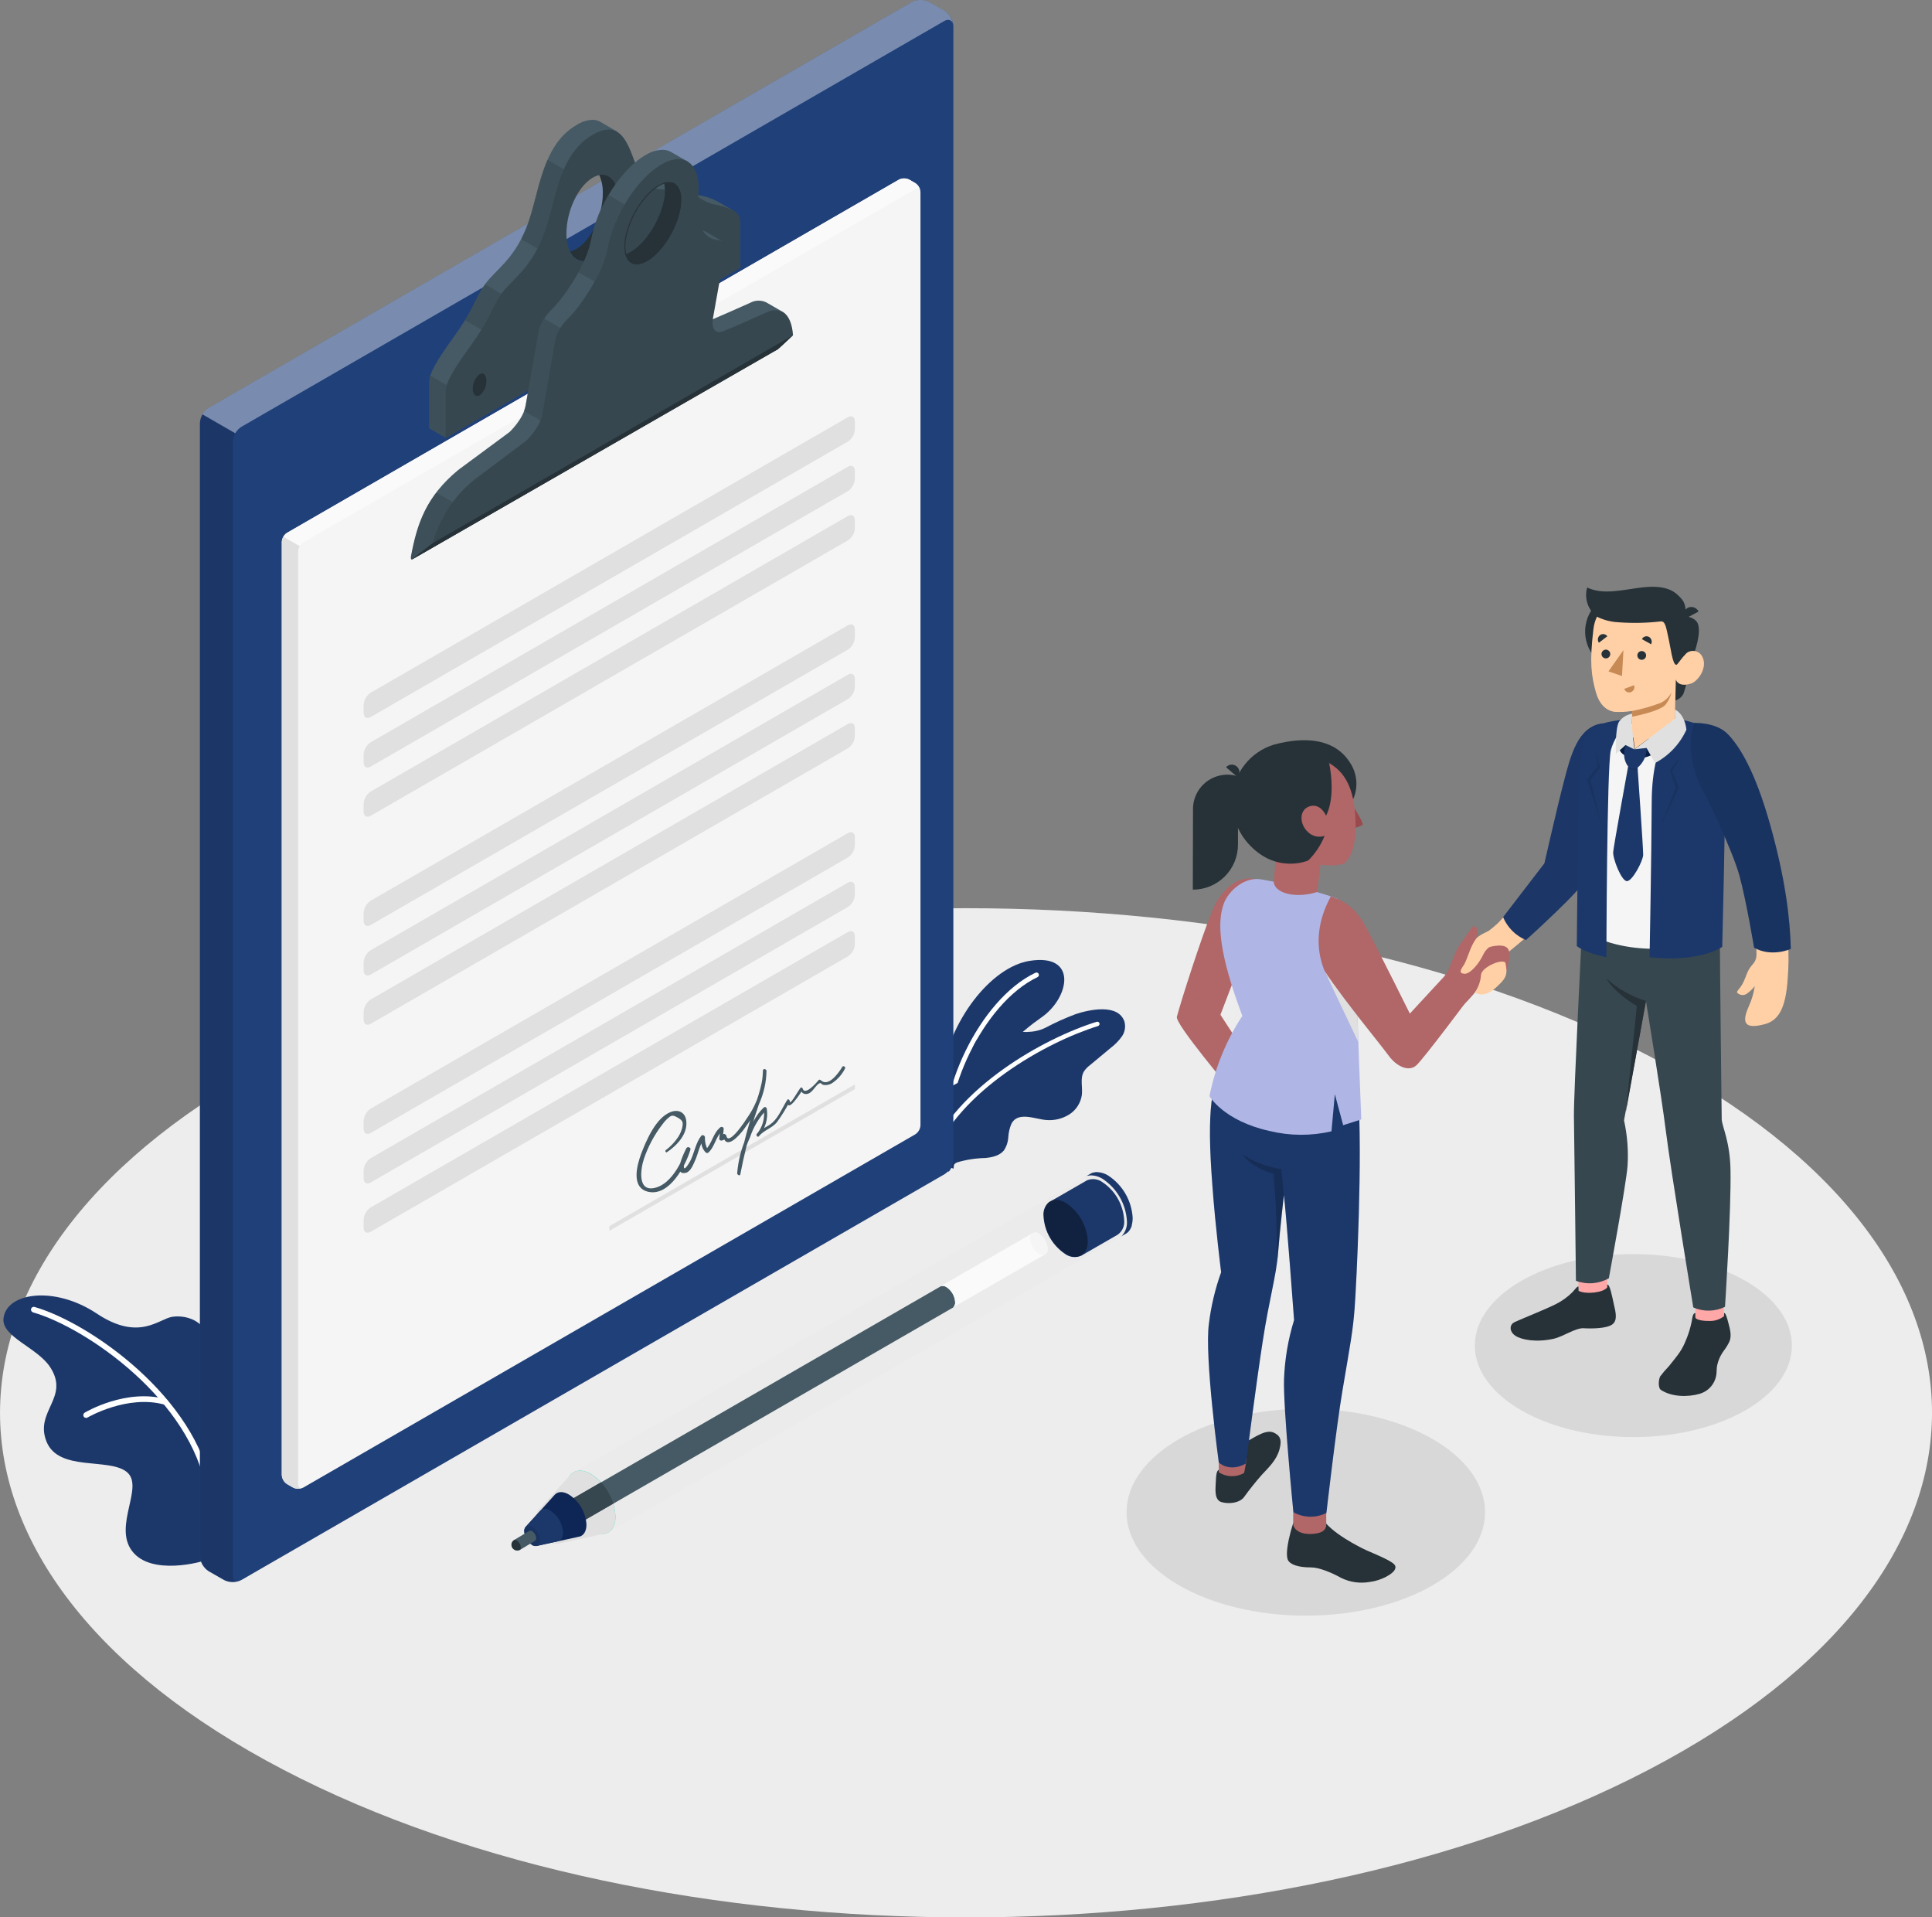 <svg width="254" height="252" viewBox="0 0 254 252" fill="none" xmlns="http://www.w3.org/2000/svg">
<rect x="0" y="0" width="254" height="252" fill="#808080" stroke="none"/>
<g clip-path="url(#clip0_2588_21308)">
<path d="M37.2 232.584C86.795 258.502 167.211 258.502 216.806 232.584C266.402 206.665 266.402 164.699 216.806 138.804C167.211 112.908 86.795 112.885 37.2 138.804C-12.396 164.722 -12.396 206.688 37.2 232.584Z" fill="#EDEDED"/>
<path opacity="0.5" d="M171.677 212.36C184.691 212.36 195.241 206.271 195.241 198.761C195.241 191.25 184.691 185.162 171.677 185.162C158.662 185.162 148.112 191.25 148.112 198.761C148.112 206.271 158.662 212.36 171.677 212.36Z" fill="#C7C4C4"/>
<path opacity="0.5" d="M214.737 188.889C226.249 188.889 235.582 183.504 235.582 176.862C235.582 170.22 226.249 164.836 214.737 164.836C203.225 164.836 193.893 170.22 193.893 176.862C193.893 183.504 203.225 188.889 214.737 188.889Z" fill="#C7C4C4"/>
<path d="M27.028 205.064C26.665 205.26 19.876 207.19 17.364 203.866C14.851 200.543 19.023 195.376 16.661 193.47C14.298 191.563 7.699 193.47 6.109 189.467C4.518 185.464 9.232 183.707 6.581 179.675C4.91 177.129 0.242 175.724 0.455 173.34C0.767 169.884 7.146 168.939 12.725 172.654C18.303 176.369 20.896 173.322 22.671 173.075C24.446 172.827 28.256 173.374 28.129 179.583C28.002 185.792 27.028 205.064 27.028 205.064Z" fill="#1C386A"/>
<path d="M27.478 196.236C27.39 196.235 27.305 196.204 27.239 196.147C27.172 196.09 27.128 196.011 27.115 195.925C25.173 184.14 11.468 174.55 4.34 172.494C4.246 172.465 4.168 172.4 4.12 172.314C4.073 172.229 4.061 172.128 4.086 172.033C4.1 171.987 4.123 171.943 4.154 171.905C4.184 171.868 4.222 171.836 4.265 171.813C4.308 171.79 4.355 171.776 4.403 171.771C4.452 171.767 4.501 171.771 4.547 171.786C11.832 173.888 25.87 183.714 27.847 195.804C27.862 195.9 27.838 195.999 27.781 196.079C27.724 196.159 27.638 196.213 27.541 196.23L27.478 196.236Z" fill="white"/>
<path d="M11.318 186.367C11.255 186.367 11.192 186.351 11.136 186.32C11.081 186.288 11.034 186.243 11.001 186.189C10.952 186.104 10.938 186.004 10.962 185.909C10.985 185.815 11.045 185.733 11.128 185.682C11.353 185.549 16.626 182.468 21.818 183.908C21.865 183.92 21.909 183.942 21.948 183.972C21.986 184.002 22.019 184.039 22.043 184.081C22.067 184.124 22.082 184.17 22.088 184.219C22.094 184.267 22.091 184.316 22.078 184.363C22.066 184.41 22.044 184.455 22.015 184.494C21.985 184.533 21.948 184.565 21.905 184.589C21.863 184.614 21.816 184.629 21.767 184.635C21.718 184.64 21.669 184.636 21.622 184.622C16.735 183.268 11.56 186.287 11.508 186.315C11.451 186.35 11.385 186.368 11.318 186.367Z" fill="white"/>
<path d="M125.355 153.618L123.568 152.777C123.568 152.777 122.992 146.332 123.597 142.03C124.75 134.018 130.346 127.112 135.33 126.3C141.75 125.257 140.609 131.161 136.938 133.713C131.06 137.802 126.507 143.982 125.355 153.618Z" fill="#1C386A"/>
<path d="M124.675 151.051H124.721C124.802 151.035 124.873 150.989 124.92 150.921C124.966 150.853 124.984 150.769 124.969 150.688C123.724 144.105 129.147 131.9 136.402 128.432C136.479 128.396 136.538 128.332 136.566 128.252C136.595 128.173 136.591 128.085 136.555 128.009C136.519 127.933 136.454 127.874 136.375 127.845C136.295 127.816 136.208 127.821 136.131 127.856C128.64 131.427 123.073 143.984 124.352 150.792C124.365 150.867 124.404 150.935 124.464 150.983C124.523 151.03 124.598 151.055 124.675 151.051Z" fill="white"/>
<path d="M121.568 152.779C121.436 151.823 121.378 150.429 121.361 150.083C121.286 148.869 121.465 147.653 121.885 146.512C122.437 145.004 123.489 143.73 124.865 142.901C125.614 142.469 126.49 142.158 126.974 141.443C127.325 140.785 127.513 140.052 127.521 139.307C127.671 138.103 128.046 136.83 129.014 136.093C129.982 135.355 131.319 135.338 132.472 135.465C134.201 135.649 135.82 135.88 137.433 135.091C138.723 134.406 140.055 133.806 141.421 133.293C143.15 132.717 147.017 131.854 147.83 134.278C147.922 134.613 147.938 134.964 147.877 135.306C147.817 135.648 147.68 135.972 147.478 136.254C147.07 136.816 146.58 137.315 146.026 137.734L143.323 139.981C143.001 140.217 142.722 140.507 142.499 140.839C141.975 141.737 142.349 142.872 142.234 143.903C142.161 144.427 141.974 144.93 141.688 145.375C141.401 145.821 141.021 146.199 140.574 146.483C139.673 147.047 138.614 147.304 137.555 147.215C136.143 147.117 133.837 146.034 132.973 147.699C132.734 148.266 132.593 148.87 132.558 149.484C132.524 150.101 132.325 150.698 131.982 151.212C131.405 151.915 130.443 152.116 129.544 152.208C128.285 152.231 127.034 152.425 125.827 152.784C125.343 152.975 125.037 153.591 124.755 154C123.873 153.706 122.905 153.355 121.568 152.779Z" fill="#1C386A"/>
<path d="M122.358 152.296C122.314 152.307 122.269 152.307 122.225 152.296C122.154 152.266 122.097 152.21 122.067 152.139C122.036 152.068 122.035 151.987 122.064 151.915C125.695 142.901 137.278 136.445 144.182 134.302C144.219 134.291 144.257 134.287 144.296 134.29C144.334 134.294 144.371 134.305 144.405 134.324C144.439 134.342 144.469 134.367 144.493 134.397C144.517 134.427 144.535 134.461 144.545 134.498C144.567 134.571 144.559 134.65 144.524 134.718C144.488 134.786 144.428 134.837 144.355 134.861C137.56 136.969 126.161 143.305 122.606 152.14C122.581 152.185 122.545 152.223 122.502 152.25C122.459 152.277 122.409 152.293 122.358 152.296Z" fill="white"/>
<path d="M142.493 156.349C142.554 157.47 142.878 158.56 143.44 159.532C144.002 160.504 144.785 161.33 145.726 161.942C146.273 162.301 146.936 162.441 147.582 162.333C147.478 162.441 147.36 162.534 147.23 162.61L148.008 162.166L148.049 162.138L148.164 162.063C148.216 162.025 148.264 161.983 148.308 161.936L148.395 161.85C148.395 161.821 148.446 161.792 148.469 161.757C148.577 161.607 148.666 161.445 148.735 161.274L148.792 161.118C148.795 161.091 148.795 161.064 148.792 161.038C148.806 160.992 148.818 160.946 148.827 160.899C148.887 160.635 148.916 160.364 148.913 160.093C148.853 158.974 148.529 157.885 147.968 156.914C147.407 155.943 146.625 155.118 145.686 154.506C145.252 154.232 144.753 154.079 144.239 154.062H144.038L143.853 154.097L143.744 154.126H143.675C143.629 154.138 143.584 154.155 143.542 154.178L143.421 154.241L142.747 154.627C142.856 154.571 142.973 154.531 143.093 154.506C142.66 155.019 142.445 155.68 142.493 156.349ZM147.813 162.259H147.87H147.813Z" fill="#1C386A"/>
<path d="M75.407 193.511L79.966 201.425L80.738 200.975L147.231 162.61C147.36 162.534 147.478 162.441 147.582 162.333C148 161.825 148.206 161.175 148.158 160.519C148.096 159.399 147.771 158.309 147.209 157.337C146.648 156.366 145.865 155.54 144.925 154.926C144.49 154.656 143.991 154.505 143.479 154.488C143.341 154.486 143.204 154.502 143.07 154.535C142.95 154.559 142.833 154.6 142.724 154.656L142.666 154.684L75.407 193.511Z" fill="#EBEBEB"/>
<path d="M77.695 193.735C75.909 192.704 74.462 193.539 74.462 195.595C74.523 196.716 74.847 197.807 75.409 198.778C75.971 199.75 76.754 200.576 77.695 201.188C79.476 202.219 80.923 201.384 80.923 199.322C80.862 198.203 80.538 197.113 79.977 196.143C79.417 195.172 78.635 194.347 77.695 193.735Z" fill="#27DEBF"/>
<path d="M70.751 198.534C70.773 198.5 70.8 198.469 70.832 198.442L74.952 193.909L74.987 193.874L75.062 193.794L75.102 193.748C75.678 193.172 76.623 193.137 77.684 193.748C78.623 194.36 79.405 195.185 79.966 196.156C80.526 197.126 80.85 198.215 80.911 199.335C80.911 200.533 80.421 201.31 79.666 201.558H79.62C79.543 201.581 79.464 201.598 79.384 201.61H79.332L73.362 202.912C72.998 202.972 72.625 202.892 72.319 202.687C71.781 202.338 71.333 201.867 71.011 201.313C70.69 200.758 70.504 200.136 70.469 199.496C70.449 199.152 70.549 198.813 70.751 198.534Z" fill="#E0E0E0"/>
<path d="M123.568 169.136L123.678 169.073C123.802 169.031 123.935 169.019 124.065 169.038C124.195 169.057 124.319 169.107 124.427 169.182C124.762 169.4 125.041 169.693 125.241 170.038C125.441 170.383 125.557 170.771 125.579 171.17C125.59 171.298 125.571 171.427 125.524 171.546C125.477 171.666 125.403 171.774 125.308 171.861L125.164 171.941L76.082 200.262L72.855 198.396L123.568 169.136Z" fill="#455A64"/>
<path d="M80.635 197.623L76.076 200.256L72.849 198.389L79.021 194.824C79.748 195.635 80.298 196.588 80.635 197.623Z" fill="#37474F"/>
<path d="M69.126 200.682L72.855 196.553L72.953 196.443C73.367 196.029 74.036 195.994 74.797 196.443C75.466 196.873 76.023 197.455 76.424 198.142C76.825 198.829 77.057 199.601 77.102 200.394C77.102 201.235 76.762 201.783 76.232 201.961H76.197L76.047 201.996L70.549 203.205C70.348 203.23 70.145 203.186 69.973 203.078C69.671 202.88 69.419 202.614 69.239 202.301C69.059 201.988 68.955 201.636 68.936 201.276C68.918 201.061 68.987 200.847 69.126 200.682Z" fill="#0D2655"/>
<path d="M68.918 201.276C68.938 201.637 69.042 201.988 69.222 202.301C69.402 202.614 69.654 202.881 69.956 203.079C70.127 203.188 70.332 203.231 70.532 203.2L73.298 202.595C73.736 202.503 74.025 202.094 74.025 201.443C73.994 200.866 73.828 200.305 73.54 199.805C73.251 199.304 72.849 198.879 72.365 198.563C72.176 198.412 71.941 198.33 71.699 198.33C71.457 198.33 71.222 198.412 71.034 198.563L70.959 198.644L69.103 200.683C69.034 200.764 68.982 200.859 68.95 200.961C68.919 201.063 68.908 201.17 68.918 201.276Z" fill="#1C386A"/>
<path opacity="0.1" d="M69.973 200.676C69.397 200.348 68.936 200.613 68.936 201.252C68.955 201.613 69.059 201.964 69.239 202.277C69.419 202.591 69.671 202.857 69.973 203.055C70.549 203.384 71.01 203.113 71.01 202.45C70.987 202.095 70.881 201.749 70.701 201.441C70.521 201.134 70.272 200.872 69.973 200.676Z" fill="black"/>
<path d="M135.768 162.079C135.898 162.018 136.042 161.994 136.185 162.008C136.328 162.022 136.465 162.074 136.581 162.159C136.915 162.375 137.193 162.666 137.393 163.01C137.593 163.353 137.71 163.738 137.733 164.135C137.749 164.277 137.727 164.42 137.668 164.55C137.609 164.679 137.516 164.791 137.399 164.872L125.297 171.841C125.392 171.754 125.465 171.647 125.512 171.527C125.559 171.407 125.578 171.279 125.568 171.15C125.546 170.752 125.43 170.364 125.23 170.019C125.029 169.673 124.75 169.38 124.415 169.163C124.308 169.087 124.184 169.038 124.054 169.019C123.924 169 123.791 169.012 123.666 169.054L135.768 162.079Z" fill="#FAFAFA"/>
<path d="M135.434 162.817C135.457 163.214 135.574 163.601 135.774 163.945C135.974 164.289 136.253 164.582 136.587 164.798C136.696 164.898 136.834 164.961 136.981 164.977C137.128 164.994 137.277 164.963 137.406 164.889C137.534 164.815 137.636 164.702 137.695 164.567C137.755 164.432 137.771 164.281 137.739 164.136C137.716 163.739 137.599 163.354 137.399 163.011C137.199 162.667 136.92 162.376 136.587 162.16C136.478 162.061 136.34 161.999 136.194 161.983C136.047 161.967 135.899 161.997 135.771 162.07C135.643 162.143 135.542 162.254 135.481 162.389C135.421 162.523 135.404 162.673 135.434 162.817Z" fill="#F5F5F5"/>
<path d="M137.975 157.962H138.016L138.062 157.933L142.828 155.186L142.943 155.122C143.266 154.997 143.616 154.954 143.96 154.997C144.304 155.04 144.632 155.168 144.914 155.37C145.756 155.923 146.456 156.666 146.956 157.54C147.457 158.414 147.744 159.393 147.795 160.398C147.834 160.761 147.775 161.128 147.624 161.46C147.473 161.792 147.236 162.078 146.937 162.288L142.113 165.069H142.084C141.757 165.207 141.4 165.258 141.047 165.219C140.694 165.18 140.357 165.051 140.067 164.845C139.226 164.29 138.527 163.546 138.026 162.671C137.526 161.797 137.238 160.817 137.186 159.811C137.15 159.461 137.204 159.108 137.342 158.785C137.48 158.461 137.698 158.178 137.975 157.962Z" fill="#1C386A"/>
<path opacity="0.4" d="M140.102 158.094C138.5 157.167 137.22 157.921 137.22 159.77C137.272 160.776 137.56 161.756 138.061 162.63C138.561 163.505 139.261 164.249 140.102 164.804C141.71 165.731 143.012 164.977 143.012 163.128C142.957 162.119 142.665 161.138 142.16 160.263C141.654 159.388 140.949 158.645 140.102 158.094Z" fill="black"/>
<path d="M67.599 202.415L69.57 201.229C69.63 201.196 69.699 201.181 69.767 201.187C69.835 201.192 69.901 201.216 69.956 201.258C70.113 201.357 70.244 201.492 70.337 201.653C70.43 201.813 70.483 201.994 70.492 202.179C70.497 202.245 70.486 202.312 70.459 202.372C70.431 202.433 70.389 202.485 70.336 202.525L68.371 203.711C68.257 203.771 68.131 203.803 68.002 203.804C67.802 203.804 67.61 203.724 67.468 203.583C67.327 203.441 67.247 203.249 67.247 203.049C67.248 202.922 67.28 202.798 67.341 202.687C67.403 202.576 67.491 202.483 67.599 202.415Z" fill="#455A64"/>
<path d="M67.484 202.502L67.587 202.415C67.646 202.398 67.707 202.394 67.767 202.404C67.827 202.414 67.884 202.437 67.933 202.473C68.089 202.573 68.219 202.709 68.311 202.869C68.403 203.03 68.456 203.21 68.463 203.395C68.47 203.46 68.46 203.525 68.433 203.585C68.407 203.644 68.366 203.696 68.314 203.735H68.273H68.233C68.156 203.766 68.073 203.779 67.991 203.775C67.791 203.775 67.599 203.696 67.457 203.554C67.315 203.413 67.236 203.221 67.236 203.02C67.248 202.822 67.337 202.636 67.484 202.502Z" fill="#263238"/>
<path d="M29.443 207.674L27.431 206.522C27.097 206.305 26.818 206.012 26.617 205.666C26.417 205.321 26.301 204.934 26.279 204.535V55.606C26.301 55.207 26.417 54.819 26.617 54.474C26.817 54.129 27.096 53.836 27.431 53.619L119.868 0.278C120.225 0.095 120.62 0 121.021 0C121.422 0 121.817 0.095 122.174 0.278L124.185 1.43C124.52 1.647 124.798 1.94 124.999 2.285C125.199 2.631 125.315 3.018 125.337 3.417V152.346C125.316 152.745 125.2 153.133 125 153.478C124.8 153.824 124.52 154.117 124.185 154.333L31.736 207.674C31.381 207.856 30.988 207.95 30.59 207.95C30.191 207.95 29.798 207.856 29.443 207.674Z" fill="#204079"/>
<path opacity="0.4" d="M125.297 3.238C125.222 2.662 124.721 2.425 124.145 2.76L31.736 56.1C31.399 56.313 31.12 56.606 30.924 56.953L26.613 54.471C26.81 54.124 27.089 53.831 27.426 53.618L119.869 0.277C120.225 0.094 120.62 -0.002 121.021 -0.002C121.422 -0.002 121.817 0.094 122.174 0.277L124.191 1.429C124.494 1.634 124.75 1.901 124.941 2.213C125.132 2.525 125.253 2.875 125.297 3.238Z" fill="white"/>
<path opacity="0.15" d="M31.535 207.766C31.512 207.77 31.488 207.77 31.466 207.766L31.35 207.806H31.304C31.235 207.806 31.166 207.841 31.091 207.858C30.634 207.944 30.162 207.906 29.725 207.749C29.638 207.716 29.553 207.677 29.472 207.633L27.455 206.481C27.121 206.263 26.843 205.969 26.642 205.624C26.442 205.279 26.326 204.892 26.302 204.494V55.605C26.315 55.199 26.43 54.803 26.636 54.453L30.947 56.936C30.734 57.283 30.616 57.68 30.607 58.087V207.017C30.594 207.233 30.658 207.447 30.785 207.622C30.857 207.711 30.952 207.778 31.061 207.813C31.17 207.847 31.287 207.849 31.396 207.818C31.444 207.805 31.49 207.788 31.535 207.766Z" fill="black"/>
<path d="M96.448 27.7L96.281 27.596L94.374 26.502C93.68 26.115 92.926 25.848 92.143 25.712C91.815 25.637 91.521 25.551 91.261 25.465C90.974 25.371 90.693 25.257 90.42 25.125L90.558 24.946L88.415 23.697C88.234 23.596 88.04 23.52 87.838 23.472C87.026 23.27 85.81 23.743 84.6 23.604C84.159 23.561 83.734 23.422 83.353 23.196C82.973 22.97 82.647 22.663 82.398 22.297C81.66 21.306 81.217 19.573 80.566 18.133L81.142 17.297C81.084 17.261 81.025 17.229 80.963 17.2L78.987 16.048C78.653 15.851 78.273 15.748 77.886 15.748C77.147 15.787 76.432 16.019 75.811 16.422C71.08 19.158 70.918 25.637 69.213 29.911C67.507 34.185 65.092 35.516 63.778 37.353C62.464 39.19 62.372 40.55 59.462 44.558C56.551 48.567 56.436 49.546 56.436 50.318V56.291L58.592 57.535L97.33 35.17L96.448 27.7ZM60.926 50.738C60.424 51.021 60.009 50.635 60.009 49.857C60.005 49.485 60.084 49.117 60.243 48.781C60.402 48.445 60.635 48.149 60.926 47.916C61.427 47.628 61.836 48.026 61.836 48.803C61.84 49.172 61.761 49.537 61.603 49.87C61.445 50.203 61.213 50.496 60.926 50.727V50.738ZM77.943 33.972C77.699 34.15 77.417 34.269 77.119 34.319C76.821 34.369 76.515 34.349 76.226 34.261C75.937 34.172 75.673 34.018 75.454 33.81C75.234 33.602 75.067 33.346 74.964 33.062C73.46 33.35 72.342 31.91 72.342 29.41C72.342 26.473 73.892 23.207 75.8 22.101C76.044 21.923 76.327 21.805 76.625 21.755C76.924 21.705 77.229 21.725 77.519 21.814C77.808 21.903 78.072 22.058 78.291 22.267C78.51 22.476 78.677 22.732 78.779 23.017C80.283 22.717 81.395 24.169 81.395 26.663C81.395 29.589 79.857 32.855 77.943 33.96V33.972ZM90.812 33.488C90.305 33.782 89.896 33.39 89.896 32.613C89.886 32.24 89.965 31.87 90.124 31.534C90.283 31.197 90.519 30.901 90.812 30.672C91.319 30.378 91.728 30.769 91.728 31.547C91.735 31.918 91.656 32.285 91.497 32.619C91.338 32.954 91.104 33.248 90.812 33.477V33.488Z" fill="#455A64"/>
<path opacity="0.5" d="M60.753 51.792L56.586 49.391C56.491 49.691 56.444 50.004 56.448 50.318V56.291L58.603 57.535L60.753 56.291V51.792Z" fill="#37474F"/>
<path opacity="0.5" d="M65.034 44.34L67.19 39.37L63.767 37.365C62.764 38.753 62.47 39.877 61.121 42.083L65.034 44.34Z" fill="#37474F"/>
<path opacity="0.5" d="M73.65 34.403L73.927 32.952C72.976 32.554 72.342 31.27 72.342 29.398C72.342 26.904 73.46 24.18 74.964 22.734L71.979 21.006C70.711 23.886 70.25 27.342 69.201 29.916C68.982 30.492 68.746 30.97 68.51 31.431L73.65 34.403Z" fill="#37474F"/>
<path d="M96.448 27.7L96.281 27.596C95.647 27.302 94.979 27.086 94.293 26.951C93.166 26.754 92.117 26.247 91.261 25.488C91.045 25.293 90.809 25.119 90.558 24.97C90.379 24.864 90.185 24.786 89.982 24.74C88.68 24.423 86.305 25.846 84.6 23.634C84.579 23.613 84.562 23.59 84.548 23.565C83.355 21.963 82.917 18.381 81.13 17.327C81.073 17.291 81.013 17.258 80.952 17.229C80.214 16.883 79.257 16.947 77.943 17.696C73.212 20.431 73.051 26.911 71.345 31.185C69.639 35.459 67.23 36.789 65.916 38.626C64.602 40.464 64.516 41.823 61.6 45.832C58.684 49.841 58.58 50.826 58.58 51.592V57.57L97.318 35.205V29.203C97.348 28.894 97.279 28.582 97.124 28.313C96.968 28.044 96.731 27.829 96.448 27.7ZM63.058 51.983C62.551 52.277 62.142 51.885 62.142 51.102C62.135 50.731 62.214 50.363 62.373 50.027C62.532 49.691 62.766 49.397 63.058 49.167C63.565 48.873 63.968 49.27 63.968 50.048C63.976 50.419 63.898 50.786 63.74 51.122C63.582 51.458 63.349 51.753 63.058 51.983ZM77.926 33.978C77.682 34.156 77.4 34.275 77.102 34.325C76.804 34.375 76.498 34.356 76.209 34.267C75.92 34.179 75.655 34.025 75.436 33.817C75.217 33.608 75.05 33.352 74.947 33.068C74.608 32.31 74.447 31.485 74.474 30.655C74.474 27.723 76.019 24.452 77.932 23.352C78.19 23.197 78.473 23.086 78.767 23.023C80.272 22.724 81.384 24.175 81.384 26.669C81.395 29.589 79.857 32.855 77.943 33.961L77.926 33.978ZM92.962 34.704C92.454 34.998 92.045 34.606 92.045 33.834C92.037 33.463 92.115 33.094 92.275 32.758C92.434 32.422 92.669 32.128 92.962 31.899C93.463 31.605 93.872 31.997 93.872 32.775C93.879 33.145 93.801 33.511 93.643 33.846C93.485 34.181 93.252 34.474 92.962 34.704Z" fill="#37474F"/>
<path d="M81.395 26.639C81.395 29.577 79.856 32.843 77.937 33.948C77.693 34.126 77.411 34.245 77.113 34.295C76.815 34.345 76.509 34.326 76.22 34.237C75.931 34.149 75.667 33.995 75.448 33.787C75.228 33.578 75.061 33.322 74.958 33.038C75.252 32.973 75.534 32.862 75.794 32.71C77.701 31.604 79.251 28.338 79.251 25.401C79.276 24.573 79.115 23.75 78.779 22.993C80.283 22.705 81.395 24.151 81.395 26.639Z" fill="#263238"/>
<path d="M63.058 51.983C62.551 52.271 62.142 51.879 62.142 51.108C62.135 50.735 62.214 50.367 62.373 50.03C62.531 49.693 62.766 49.398 63.058 49.166C63.559 48.873 63.968 49.276 63.968 50.048C63.975 50.418 63.896 50.786 63.738 51.121C63.58 51.457 63.347 51.752 63.058 51.983Z" fill="#263238"/>
<path d="M92.961 34.703C92.454 34.991 92.045 34.605 92.045 33.828C92.038 33.456 92.117 33.087 92.276 32.75C92.435 32.413 92.669 32.118 92.961 31.887C93.463 31.599 93.872 31.996 93.872 32.774C93.878 33.144 93.799 33.51 93.641 33.844C93.483 34.179 93.251 34.473 92.961 34.703Z" fill="#263238"/>
<path d="M37.736 70.033L118.174 23.615C118.388 23.507 118.624 23.451 118.863 23.451C119.102 23.451 119.338 23.507 119.551 23.615L120.329 24.064C120.529 24.195 120.696 24.372 120.815 24.579C120.934 24.786 121.003 25.018 121.015 25.257V147.905C121.004 148.143 120.935 148.376 120.816 148.583C120.697 148.791 120.53 148.967 120.329 149.097L39.891 195.515C39.677 195.622 39.441 195.679 39.202 195.679C38.963 195.679 38.727 195.622 38.514 195.515L37.736 195.065C37.534 194.935 37.366 194.76 37.246 194.552C37.126 194.345 37.057 194.112 37.044 193.873V71.225C37.058 70.986 37.127 70.754 37.247 70.547C37.368 70.34 37.535 70.163 37.736 70.033Z" fill="#F5F5F5"/>
<path d="M120.992 25.049C120.906 24.767 120.641 24.675 120.329 24.859L39.891 71.277C39.684 71.4 39.514 71.577 39.401 71.79L37.246 70.551C37.362 70.34 37.531 70.161 37.736 70.033L118.174 23.615C118.388 23.507 118.623 23.451 118.863 23.451C119.102 23.451 119.338 23.507 119.551 23.615L120.329 24.064C120.5 24.176 120.647 24.321 120.76 24.49C120.874 24.659 120.953 24.849 120.992 25.049Z" fill="#FAFAFA"/>
<path d="M39.724 195.589C39.641 195.619 39.556 195.642 39.47 195.658H39.338C39.198 195.672 39.057 195.672 38.917 195.658C38.831 195.641 38.746 195.618 38.663 195.589L38.508 195.514L37.736 195.071C37.536 194.939 37.37 194.763 37.251 194.556C37.132 194.349 37.063 194.117 37.05 193.878V71.225C37.054 70.987 37.121 70.754 37.246 70.551L39.401 71.789C39.278 71.995 39.209 72.229 39.199 72.469V195.117C39.199 195.491 39.43 195.675 39.724 195.589Z" fill="#E0E0E0"/>
<path d="M102.897 40.987L100.753 39.749C100.416 39.584 100.045 39.504 99.67 39.515C99.296 39.526 98.929 39.628 98.603 39.813C96.102 40.913 95.019 41.414 93.728 41.955L92.794 42.33C92.287 42.531 91.279 42.358 91.59 40.602L94.915 31.657H94.863L92.76 30.442C92.653 30.374 92.533 30.331 92.408 30.315C92.345 30.315 92.264 30.315 92.178 30.315C90.817 30.28 90.449 21.508 90.42 21.237L90.322 21.186L88.242 19.988C87.88 19.783 87.47 19.679 87.054 19.688C86.359 19.72 85.681 19.918 85.078 20.264C81.81 21.992 78.508 27.066 77.701 31.634C77.194 34.514 74.295 38.949 72.618 40.584C70.941 42.22 70.826 43.579 70.826 43.579L69.524 50.963L69.103 53.331C68.797 55.093 66.988 56.786 66.988 56.786L60.24 61.774C56.015 65.276 54.822 68.819 54.016 73.196V73.231C54.016 73.386 54.016 73.49 54.09 73.53C54.102 73.537 54.115 73.541 54.128 73.541C54.141 73.541 54.154 73.537 54.166 73.53L55.03 73.04L101.456 46.281C101.565 46.206 101.658 46.111 101.731 46C101.803 45.889 101.852 45.766 101.877 45.636C102.142 44.04 102.914 41.028 102.914 41.028L102.897 40.987ZM89.475 27.435C88.973 30.24 86.951 33.373 84.939 34.427C83.55 35.153 82.536 34.704 82.196 33.425C81.947 33.523 81.676 33.556 81.41 33.522C81.145 33.487 80.892 33.387 80.675 33.229C80.029 32.722 85.942 22.574 86.438 22.798C86.668 22.92 86.868 23.091 87.023 23.301C87.177 23.51 87.283 23.752 87.331 24.008C88.991 23.507 89.918 24.912 89.475 27.435Z" fill="#455A64"/>
<path opacity="0.5" d="M60.753 66.704L57.37 64.752C55.41 67.332 54.621 70.045 54.039 73.196V73.23C54.039 73.386 54.039 73.49 54.114 73.53C54.125 73.537 54.138 73.541 54.151 73.541C54.164 73.541 54.178 73.537 54.189 73.53L56.857 71.422L60.753 66.704Z" fill="#37474F"/>
<path opacity="0.5" d="M68.878 54.014L73.65 56.762L75.799 44.338L71.5 41.855C71.158 42.347 70.928 42.907 70.826 43.497L69.524 50.881L69.103 53.248C69.055 53.511 68.98 53.768 68.878 54.014Z" fill="#37474F"/>
<path opacity="0.5" d="M79.96 25.619C78.873 27.453 78.109 29.459 77.701 31.552C77.359 33.035 76.791 34.456 76.019 35.768L80.105 38.129L82.139 33.435C81.896 33.523 81.636 33.549 81.381 33.513C81.126 33.477 80.883 33.379 80.675 33.228C80.341 32.963 81.747 30.158 83.251 27.52L79.96 25.619Z" fill="#37474F"/>
<path d="M102.926 41.005H102.897C102.56 40.846 102.189 40.769 101.817 40.781C101.444 40.793 101.079 40.893 100.753 41.074C97.687 42.428 96.759 42.871 94.938 43.591C94.454 43.787 93.469 43.631 93.728 41.972C93.725 41.934 93.725 41.896 93.728 41.857L94.149 39.496L95.301 33.062C95.301 33.062 95.566 32.048 94.898 31.668H94.846C94.678 31.591 94.495 31.551 94.31 31.553C93.918 31.506 93.543 31.371 93.21 31.159C92.878 30.947 92.598 30.662 92.391 30.326C92.032 29.792 91.783 29.191 91.659 28.559C91.536 27.927 91.54 27.276 91.671 26.646C92.16 23.887 91.624 21.952 90.403 21.232L90.305 21.174C89.515 20.754 88.455 20.823 87.216 21.474C83.943 23.201 80.64 28.276 79.839 32.843C79.326 35.723 76.428 40.164 74.751 41.794C73.074 43.424 72.964 44.789 72.964 44.789L71.702 52.133L71.287 54.494C70.976 56.257 69.166 57.95 69.166 57.95L62.424 63.007C59.733 65.148 57.79 68.086 56.874 71.399C56.874 71.399 54.344 73.363 54.189 73.519L55.053 73.029L101.612 46.281C101.612 46.281 102.142 45.987 102.263 45.912C102.384 45.837 104.257 44.069 104.257 44.069C104.153 42.56 103.704 41.471 102.926 41.005ZM89.475 27.435C88.974 30.24 86.951 33.373 84.94 34.427C83.551 35.153 82.536 34.704 82.196 33.425C82.045 32.707 82.045 31.966 82.196 31.248C82.698 28.437 84.726 25.31 86.738 24.261C86.922 24.16 87.115 24.076 87.314 24.008C88.991 23.507 89.919 24.912 89.475 27.435Z" fill="#37474F"/>
<path d="M89.475 27.434C88.974 30.239 86.951 33.372 84.939 34.426C83.551 35.152 82.536 34.703 82.196 33.424C82.394 33.359 82.587 33.278 82.773 33.182C84.79 32.128 86.807 28.995 87.308 26.184C87.459 25.466 87.459 24.725 87.308 24.007C88.991 23.506 89.919 24.911 89.475 27.434Z" fill="#263238"/>
<path d="M87.533 24.128C87.721 24.117 87.909 24.154 88.079 24.237C88.249 24.32 88.394 24.445 88.501 24.6C89.337 25.787 88.535 28.805 88.19 29.784C87.712 31.126 84.588 34.282 83.729 34.282C83.445 34.236 83.173 34.131 82.93 33.976C82.687 33.82 82.479 33.617 82.317 33.378C82.176 32.687 82.176 31.973 82.317 31.282C82.807 28.506 84.813 25.418 86.789 24.37C86.966 24.277 87.148 24.198 87.337 24.134H87.527L87.533 24.128ZM87.527 24.001H87.314C87.115 24.069 86.922 24.154 86.737 24.255C84.726 25.303 82.704 28.431 82.196 31.241C82.045 31.959 82.045 32.701 82.196 33.419C82.37 33.678 82.595 33.899 82.858 34.067C83.121 34.236 83.415 34.348 83.724 34.398C84.657 34.398 87.798 31.212 88.299 29.79C88.801 28.367 89.89 23.967 87.516 23.967L87.527 24.001Z" fill="#263238"/>
<path d="M54.166 73.535L101.583 46.292L102.24 45.929C102.355 45.86 104.228 44.08 104.228 44.08L56.845 71.416C56.845 71.416 53.975 73.639 54.166 73.535Z" fill="#263238"/>
<path d="M47.809 92.64V93.717C47.809 94.293 48.224 94.541 48.731 94.247L111.466 58.041C111.734 57.867 111.956 57.632 112.116 57.356C112.277 57.08 112.37 56.77 112.388 56.452V55.369C112.388 54.793 111.973 54.545 111.466 54.839L48.731 91.05C48.463 91.225 48.24 91.459 48.08 91.735C47.92 92.011 47.827 92.321 47.809 92.64Z" fill="#E0E0E0"/>
<path d="M47.809 99.155V100.232C47.809 100.808 48.224 101.056 48.731 100.762L111.466 64.551C111.734 64.377 111.957 64.142 112.117 63.866C112.277 63.59 112.37 63.28 112.388 62.961V61.878C112.388 61.302 111.973 61.06 111.466 61.348L48.731 97.565C48.463 97.74 48.24 97.974 48.08 98.25C47.92 98.526 47.827 98.836 47.809 99.155Z" fill="#E0E0E0"/>
<path d="M47.809 105.628V106.7C47.809 107.276 48.224 107.523 48.731 107.23L111.466 71.03C111.734 70.855 111.956 70.621 112.116 70.345C112.277 70.069 112.37 69.759 112.388 69.44V68.357C112.388 67.781 111.973 67.534 111.466 67.827L48.731 104.039C48.463 104.213 48.24 104.447 48.08 104.724C47.92 105 47.827 105.31 47.809 105.628Z" fill="#E0E0E0"/>
<path d="M47.809 119.976V121.053C47.809 121.629 48.224 121.876 48.731 121.583L111.466 85.388C111.734 85.215 111.957 84.98 112.117 84.704C112.277 84.427 112.37 84.118 112.388 83.799V82.716C112.388 82.14 111.973 81.898 111.466 82.186L48.731 118.386C48.463 118.56 48.24 118.795 48.08 119.071C47.92 119.347 47.827 119.657 47.809 119.976Z" fill="#E0E0E0"/>
<path d="M47.809 126.486V127.569C47.809 128.145 48.224 128.387 48.731 128.099L111.466 91.887C111.734 91.713 111.957 91.478 112.117 91.202C112.277 90.926 112.37 90.616 112.388 90.297V89.215C112.388 88.639 111.973 88.391 111.466 88.685L48.731 124.896C48.464 125.071 48.241 125.305 48.081 125.581C47.921 125.857 47.828 126.167 47.809 126.486Z" fill="#E0E0E0"/>
<path d="M47.809 132.964V134.041C47.809 134.617 48.224 134.864 48.731 134.571L111.466 98.359C111.734 98.185 111.957 97.951 112.117 97.674C112.277 97.398 112.37 97.088 112.388 96.769V95.687C112.388 95.111 111.973 94.869 111.466 95.157L48.731 131.374C48.463 131.548 48.24 131.783 48.08 132.059C47.92 132.335 47.827 132.645 47.809 132.964Z" fill="#E0E0E0"/>
<path d="M47.809 147.306V148.389C47.809 148.965 48.224 149.207 48.731 148.919L111.466 112.707C111.734 112.533 111.957 112.299 112.117 112.023C112.277 111.746 112.37 111.436 112.388 111.118V110.035C112.388 109.459 111.973 109.211 111.466 109.505L48.731 145.716C48.464 145.891 48.241 146.126 48.081 146.402C47.921 146.678 47.828 146.988 47.809 147.306Z" fill="#E0E0E0"/>
<path d="M47.809 153.82V154.897C47.809 155.473 48.224 155.721 48.731 155.427L111.466 119.215C111.734 119.043 111.957 118.809 112.117 118.534C112.277 118.259 112.37 117.949 112.388 117.631V116.549C112.388 115.973 111.973 115.725 111.466 116.019L48.731 152.23C48.463 152.404 48.24 152.639 48.08 152.915C47.92 153.191 47.827 153.501 47.809 153.82Z" fill="#E0E0E0"/>
<path d="M47.809 160.295V161.377C47.809 161.953 48.224 162.195 48.731 161.907L111.466 125.707C111.734 125.533 111.957 125.299 112.117 125.023C112.277 124.746 112.37 124.436 112.388 124.118V123.035C112.388 122.459 111.973 122.211 111.466 122.505L48.731 158.705C48.464 158.879 48.241 159.114 48.081 159.39C47.921 159.666 47.828 159.976 47.809 160.295Z" fill="#E0E0E0"/>
<path d="M80.104 161.164L112.4 142.531V143.148L80.104 161.786V161.164Z" fill="#E0E0E0"/>
<path d="M87.619 151.487C88.962 150.588 90.46 149.074 90.218 147.282C90.074 146.194 89.187 145.773 88.184 146.159C86.219 146.914 84.98 149.868 84.294 151.654C83.718 153.215 82.928 156.158 85.274 156.659C88.023 157.235 90.149 153.203 90.772 151.107C90.858 150.813 90.38 150.652 90.241 150.917C89.999 151.395 88.374 154.551 90.161 154.154C90.795 154.015 91.158 153.03 91.388 152.529C91.792 151.631 91.993 150.381 92.627 149.609L92.16 149.396C92.189 150.225 92.16 150.79 92.737 151.435C92.781 151.495 92.846 151.535 92.92 151.547C92.993 151.559 93.068 151.541 93.129 151.498C94.039 150.652 94.103 149.275 95.105 148.509L94.696 148.313C94.696 148.578 94.575 149.333 94.558 149.684C94.558 149.851 94.782 149.961 94.915 149.909C95.045 149.882 95.166 149.822 95.267 149.736C95.368 149.649 95.445 149.538 95.491 149.413L95.053 149.252C95.434 151.285 97.168 149.252 97.762 148.48C99.491 146.176 100.724 143.705 100.77 140.756C100.77 140.52 100.326 140.399 100.321 140.682C100.28 142.951 99.289 145.03 98.649 147.173C97.964 149.477 97.393 151.832 96.921 154.205L97.33 154.355C97.46 152.676 97.889 151.034 98.597 149.506C99.044 148.144 99.791 146.9 100.782 145.865L100.401 145.721C100.502 146.314 100.471 146.92 100.312 147.5C100.153 148.079 99.869 148.616 99.479 149.074C99.358 149.229 99.629 149.523 99.75 149.367C100.384 148.572 101.427 148.319 102.107 147.547C102.746 146.68 103.315 145.763 103.807 144.806L103.496 144.65C103.456 146.585 105.283 143.567 105.53 143.245L105.231 143.129C105.352 143.527 105.513 143.792 105.963 143.798C106.856 143.798 107.19 142.496 107.864 142.346C107.864 142.346 108.158 142.594 108.262 142.605C108.634 142.66 109.013 142.589 109.34 142.404C110.093 141.917 110.702 141.236 111.103 140.434C111.207 140.25 110.855 140.019 110.74 140.221C110.296 140.97 108.913 142.957 107.91 141.983C107.847 141.926 107.714 141.868 107.645 141.949C107.374 142.283 105.824 144.057 105.536 143.101C105.502 142.986 105.334 142.859 105.242 142.985C105.006 143.297 104.816 143.642 104.597 143.97C104.476 144.149 103.801 145.284 103.824 144.708C103.824 144.569 103.611 144.408 103.513 144.552C102.885 145.514 102.424 146.775 101.548 147.559C100.897 148.135 100.044 148.354 99.479 149.05L99.75 149.344C100.185 148.854 100.506 148.273 100.688 147.643C100.871 147.013 100.911 146.351 100.805 145.704C100.796 145.665 100.778 145.628 100.752 145.597C100.725 145.566 100.692 145.543 100.654 145.529C100.616 145.514 100.575 145.51 100.535 145.515C100.495 145.521 100.457 145.536 100.424 145.56C99.347 146.551 98.742 147.945 98.206 149.281C97.487 150.841 97.05 152.516 96.915 154.228C96.915 154.407 97.278 154.609 97.324 154.378C97.811 151.818 98.444 149.287 99.22 146.798C99.854 144.794 100.713 142.865 100.753 140.733L100.303 140.659C100.261 142.865 99.565 145.01 98.304 146.821C97.981 147.323 97.641 147.824 97.272 148.296C97.111 148.509 95.681 150.375 95.497 149.292C95.468 149.137 95.163 148.918 95.059 149.131L94.644 149.5L95.001 149.719C95.03 149.252 95.123 148.814 95.146 148.342C95.146 148.163 94.869 148.048 94.736 148.152C93.716 148.93 93.641 150.306 92.725 151.153L93.117 151.216C92.806 150.695 92.654 150.095 92.679 149.488C92.679 149.287 92.368 149.091 92.212 149.275C91.509 150.116 91.29 151.458 90.829 152.437C90.576 152.973 89.677 154.401 89.965 152.881C90.156 152.251 90.429 151.648 90.777 151.089L90.247 150.899C89.705 152.731 88.259 155.507 86.282 156.083C83.758 156.838 84.196 153.71 84.657 152.316C85.206 150.692 86.02 149.17 87.066 147.812C87.257 147.543 87.474 147.292 87.711 147.063C88.23 146.603 88.38 146.487 89.094 146.896C89.809 147.305 89.844 147.53 89.671 148.302C89.565 148.685 89.406 149.051 89.198 149.39C88.742 150.086 88.169 150.698 87.504 151.199C87.412 151.274 87.544 151.521 87.648 151.447L87.619 151.487Z" fill="#455A64"/>
<path d="M165.061 115.556C162.975 115.061 160.675 116.547 159.333 119.818C157.99 123.09 155.299 131.453 154.722 133.642C154.469 134.621 161.915 143.295 161.638 143.168C161.557 143.128 164.064 138.935 164.064 138.935L160.451 133.377L162.756 127.346L165.061 115.556Z" fill="#B16668"/>
<path d="M160.232 193.198C159.949 193.308 159.875 193.843 159.834 194.926C159.8 195.738 159.627 197.149 160.578 197.431C161.529 197.714 162.917 197.57 163.528 196.809C164.264 195.786 165.05 194.799 165.885 193.855C166.825 192.841 167.839 191.902 168.219 190.485C168.565 189.207 168.277 188.654 167.407 188.279C166.202 187.772 164.318 189.431 163.373 189.702C162.572 189.921 160.514 193.094 160.232 193.198Z" fill="#263238"/>
<path d="M160.232 192.207V193.52C160.725 193.835 161.296 194.011 161.881 194.027C162.467 194.043 163.047 193.9 163.557 193.612C163.615 193.485 163.903 191.729 163.903 191.729L160.232 192.207Z" fill="#B16668"/>
<path d="M170.017 200.184C169.789 200.888 169.597 201.603 169.441 202.326C169.274 203.121 169.043 204.452 169.326 205.045C169.608 205.638 170.686 206.03 172.374 206.018C173.463 206.018 175.163 206.75 176.328 207.401C177.497 207.974 178.82 208.158 180.102 207.925C181.601 207.746 183.157 206.876 183.399 206.26C183.641 205.644 183.33 205.339 179.797 203.835C179.762 203.835 176.074 202.153 174.362 200.27L170.017 200.184Z" fill="#263238"/>
<path d="M170.017 198.762C170.017 198.762 170.017 199.735 170.017 200.294C170.017 200.853 170.674 201.682 172.38 201.624C173.579 201.578 174.414 201.256 174.362 200.271V198.854L170.017 198.762Z" fill="#B16668"/>
<path d="M158.935 173.983C159.218 171.676 159.757 169.408 160.543 167.221C160.543 167.221 159.799 161.403 159.39 155.816C158.624 145.8 159.24 142.529 161.211 138.036C161.211 138.036 178.022 136.308 178.535 143.318C179.174 152.015 178.327 168.822 178.097 171.892C177.866 174.962 177.578 176.35 176.495 182.766C175.665 187.65 174.385 198.853 174.385 198.853C173.709 199.196 172.959 199.367 172.201 199.351C171.443 199.335 170.701 199.132 170.04 198.761C170.04 198.761 168.669 184.776 168.813 181.234C168.914 178.613 169.358 176.016 170.132 173.51C170.132 173.51 169.089 159.336 168.79 157.078C168.79 157.078 168.259 161.576 168.029 164.646C167.798 167.716 166.876 170.653 166 176.361C165.228 181.309 163.793 192.373 163.793 192.373C161.563 193.583 160.232 192.218 160.232 192.218C160.232 192.218 158.336 178.274 158.935 173.983Z" fill="#204079"/>
<g opacity="0.35">
<path opacity="0.35" d="M158.935 173.983C159.218 171.676 159.757 169.408 160.543 167.221C160.543 167.221 159.799 161.403 159.39 155.816C158.624 145.8 159.24 142.529 161.211 138.036C161.211 138.036 178.022 136.308 178.535 143.318C179.174 152.015 178.327 168.822 178.097 171.892C177.866 174.962 177.578 176.35 176.495 182.766C175.665 187.65 174.385 198.853 174.385 198.853C173.709 199.196 172.959 199.367 172.201 199.351C171.443 199.335 170.701 199.132 170.04 198.761C170.04 198.761 168.669 184.776 168.813 181.234C168.914 178.613 169.358 176.016 170.132 173.51C170.132 173.51 169.089 159.336 168.79 157.078C168.79 157.078 168.259 161.576 168.029 164.646C167.798 167.716 166.876 170.653 166 176.361C165.228 181.309 163.793 192.373 163.793 192.373C161.563 193.583 160.232 192.218 160.232 192.218C160.232 192.218 158.336 178.274 158.935 173.983Z" fill="black"/>
</g>
<path d="M173.654 113.293L172.864 119.784L167.153 119.272L167.804 112.061L173.654 113.293Z" fill="#B16668"/>
<path d="M160.883 118.794C161.511 117.066 163.649 115.183 165.845 115.592L167.458 115.885C167.505 117.383 170.34 118.155 173.141 117.251C173.982 117.492 174.76 117.74 175.446 117.988C177.457 118.708 178.264 122.02 178.327 127.63C178.391 133.24 178.967 147.138 178.967 147.138L176.587 147.892L175.492 143.82L175.048 148.699C172.376 149.322 169.594 149.308 166.928 148.658C160.889 147.339 159.01 144.085 159.01 144.085C159.749 140.318 161.217 136.732 163.332 133.528C160.312 125.481 159.955 121.346 160.883 118.794Z" fill="url(#paint0_linear_2588_21308)"/>
<path d="M177.901 105.045C178.243 104.27 178.382 103.42 178.306 102.576C178.231 101.732 177.943 100.921 177.469 100.218C175.55 97.212 171.856 96.699 167.476 97.874C165.947 98.342 164.6 99.27 163.619 100.532C162.638 101.794 162.071 103.328 161.995 104.924C161.782 108.132 170.743 110.5 170.536 112.7L177.901 105.045Z" fill="#263238"/>
<path d="M178.091 106.266C178.091 106.266 179.307 108.212 179.134 108.414C178.833 108.601 178.501 108.733 178.154 108.806L178.091 106.266Z" fill="#9A4A4D"/>
<path d="M174.385 100.097C175.596 100.765 177.693 101.998 178.12 106.548C178.558 111.213 177.474 112.803 176.823 113.396C176.385 113.8 174.166 113.886 173.025 113.5C171.596 113.01 168.507 111.386 167.107 108.944C165.459 106.064 165.205 102.292 167.234 100.88C168.262 100.155 169.457 99.703 170.708 99.566C171.959 99.429 173.224 99.612 174.385 100.097Z" fill="#B16668"/>
<path d="M174.743 100.299C174.743 100.299 175.699 104.573 174.339 107.211C174.339 107.211 173.636 105.535 172.195 105.973C170.755 106.41 170.83 108.328 171.93 109.336C172.212 109.624 172.569 109.827 172.96 109.921C173.352 110.015 173.762 109.996 174.143 109.866C173.658 111.076 172.93 112.173 172.005 113.092C172.005 113.092 167.747 114.987 164.064 110.828C160.716 107.055 161.338 100.461 166.461 98.923C171.585 97.385 174.743 100.299 174.743 100.299Z" fill="#263238"/>
<path d="M162.6 100.743C162.802 100.916 162.926 101.162 162.947 101.426C162.968 101.691 162.882 101.953 162.71 102.155L161.188 100.847C161.274 100.747 161.379 100.665 161.496 100.605C161.614 100.546 161.742 100.51 161.873 100.501C162.004 100.491 162.136 100.508 162.261 100.549C162.386 100.591 162.501 100.657 162.6 100.743Z" fill="#263238"/>
<path d="M189.917 128.292C190.746 127.347 191.069 125.239 192.164 123.799C193.259 122.36 193.674 121.305 194.112 121.933C194.688 122.768 193.386 124.433 193.674 124.6C193.962 124.767 195.045 126.962 195.155 128.183C195.264 129.404 192.031 132.468 192.031 132.468L189.917 128.292Z" fill="#B16668"/>
<path d="M193.582 124.408C193.582 124.408 197.489 124.074 198.059 124.408C198.63 124.742 198.457 126.436 198.059 127.472C197.662 128.509 195.668 129.2 193.818 130.433C193.818 130.249 193.582 124.408 193.582 124.408Z" fill="#B16668"/>
<path d="M174.962 117.832C176.639 118.408 178.108 119.093 179.676 122.037C181.687 125.821 185.352 133.228 185.352 133.228L189.916 128.292C189.916 128.292 190.579 127.359 191.812 129.398C193.046 131.437 192.504 132.001 192.504 132.001C192.504 132.001 187.196 139.108 186.222 140.013C185.248 140.917 183.646 140.214 182.597 138.792C181.549 137.369 174.962 129.127 174.962 129.127C174.962 129.127 171.36 124.392 174.962 117.832Z" fill="#B16668"/>
<path opacity="0.2" d="M168.79 157.066L168.467 153.673C166.638 153.401 164.889 152.739 163.338 151.732C163.338 151.732 164.433 153.46 167.43 154.278L167.741 158.598L167.925 165.683L168.79 157.066Z" fill="black"/>
<path d="M156.82 116.934C157.598 116.936 158.369 116.785 159.089 116.489C159.809 116.193 160.463 115.758 161.014 115.209C161.566 114.66 162.003 114.008 162.302 113.29C162.601 112.572 162.755 111.802 162.756 111.024V102.045C162.078 101.825 161.357 101.768 160.653 101.88C159.949 101.992 159.281 102.269 158.704 102.688C158.128 103.107 157.658 103.656 157.335 104.291C157.011 104.926 156.843 105.629 156.843 106.341L156.82 116.934Z" fill="#263238"/>
<path d="M178.454 133.509C178.454 133.509 175.175 129.281 174.126 127.582L178.569 136.959L178.454 133.509Z" fill="#E0E0E0"/>
<path d="M207.205 98.79C205.96 102.459 203.304 113.402 203.304 113.402C203.304 113.402 198.238 120.135 196.843 121.42C196.071 122.134 194.325 123.418 194.325 123.418L195.777 124.49C195.777 124.49 198.198 123.752 198.399 125.066C200.923 123.036 203.31 120.843 205.545 118.499C206.109 117.911 206.507 117.184 206.698 116.391L208.859 107.101C208.859 107.101 208.859 99.613 210.012 98.634C211.164 97.655 210.709 95.438 210.709 95.438C209.919 95.46 208.185 95.916 207.205 98.79Z" fill="#FFD0A6"/>
<path d="M210.749 95.068C211.102 96.059 211.53 97.022 212.029 97.948C212.536 98.818 208.657 114.456 208.398 115.619C208.139 116.783 200.618 123.562 200.618 123.562C199.259 122.987 198.18 121.904 197.61 120.544L203.039 113.482C203.039 113.482 204.727 106.075 205.615 102.677C206.502 99.279 207.447 95.437 210.749 95.068Z" fill="#1B3667"/>
<path d="M226.632 168.559H222.886V174.975H226.632V168.559Z" fill="#FFA8A7"/>
<path d="M211.303 170.113L207.557 170.24L207.367 163.455L211.303 163.328V170.113Z" fill="#FFA8A7"/>
<path d="M226.107 122.774C226.107 126.35 226.355 147.155 226.355 147.155C226.442 148.18 227.433 150.034 227.508 153.721C227.617 159.1 226.787 171.766 226.787 171.766C226.14 172.083 225.431 172.255 224.71 172.269C223.989 172.283 223.274 172.139 222.615 171.847C222.615 171.847 219.67 153.934 219.002 148.606C218.425 143.964 216.391 131.563 216.391 131.563L213.51 147.264C213.944 149.217 214.101 151.222 213.976 153.22C213.798 155.679 211.516 168.011 211.516 168.011C210.863 168.38 210.137 168.601 209.389 168.659C208.641 168.717 207.89 168.609 207.188 168.345C207.188 168.345 206.963 148.986 206.923 146.728C206.871 144.154 207.995 121.996 207.995 121.996L226.107 122.774Z" fill="#37474F"/>
<path d="M222.886 173.125V172.59C222.684 172.59 222.563 172.786 222.482 173.264C222.429 173.621 222.356 173.975 222.263 174.323C222.098 174.979 221.881 175.621 221.612 176.241C221.082 177.549 220.638 178.033 219.422 179.559C219.011 179.982 218.626 180.43 218.27 180.901C218.045 181.304 217.964 182.422 218.35 182.681C219.762 183.625 221.912 183.648 223.433 183.205C224 183.046 224.508 182.728 224.9 182.289C225.291 181.851 225.548 181.309 225.641 180.728C225.698 180.383 225.675 180.026 225.715 179.68C225.849 178.89 226.172 178.143 226.655 177.503C226.935 177.133 227.177 176.736 227.375 176.316C227.686 175.55 227.439 174.681 227.237 173.915C227.064 173.252 226.874 172.526 226.661 172.59V172.993C226.127 173.415 225.463 173.639 224.782 173.627C224.211 173.65 222.88 173.54 222.886 173.125Z" fill="#263238"/>
<path d="M207.516 169.088C207.32 169.088 207.165 169.37 206.732 169.837C206.091 170.482 205.347 171.017 204.531 171.421C203.125 172.123 200.399 173.201 199.16 173.759C198.388 174.105 198.428 175.038 199.223 175.568C200.019 176.098 201.949 176.478 204.26 175.965C205.517 175.683 207.142 174.52 208.196 174.583C209.251 174.646 211.176 174.629 211.942 174.099C212.709 173.569 212.403 172.446 212.184 171.478C211.948 170.424 211.654 168.771 211.302 168.846V169.209C210.853 169.894 208.525 170.171 207.539 169.67L207.516 169.088Z" fill="#263238"/>
<path d="M216.397 131.562C214.456 130.963 212.67 129.946 211.164 128.584C211.164 128.584 212.173 130.473 215.198 132.224L213.746 146.192L216.397 131.562Z" fill="#263238"/>
<path d="M219.607 95.323C220.886 95.634 223.457 96.055 224.033 98.595C224.724 101.642 224.949 108.283 224.949 108.283L225.185 123.062C222.604 124.94 213.124 125.942 207.689 121.997C207.689 121.997 208.358 104.257 208.358 101.492C208.358 98.727 209.891 95.41 214.121 95.156L219.607 95.323Z" fill="#F5F5F5"/>
<path d="M214.19 94.878C213.024 95.854 212.181 97.159 211.769 98.622C211.251 100.857 211.193 125.814 211.193 125.814C211.193 125.814 208.542 125.324 207.303 124.351C207.303 124.351 207.459 104.653 207.712 101.393C208.099 96.457 208.058 95.057 214.207 94.51L214.19 94.878Z" fill="#1C386A"/>
<path d="M220.725 94.51C220.725 94.51 217.192 96.681 217.152 105.327C217.117 112.814 216.87 125.814 216.87 125.814C216.87 125.814 222.719 126.672 226.425 124.46C226.425 124.46 226.868 106.34 226.793 103.535C226.713 100.321 225.964 96.169 224.932 95.754C223.563 95.235 222.156 94.819 220.725 94.51Z" fill="#1C386A"/>
<path d="M233.864 114.358C230.349 99.993 227.75 95.201 223.491 95.258C222.241 96.744 222.586 101.248 224.557 103.979C224.557 103.979 228.954 113.24 229.652 116.535C230.268 119.415 230.966 123.072 230.925 125.56C230.911 126 230.737 126.42 230.435 126.741C229.634 127.611 229.629 128.313 229.11 129.275C228.701 130.024 228.257 130.306 228.384 130.479C228.552 130.657 228.78 130.766 229.025 130.784C229.269 130.803 229.511 130.729 229.704 130.577C230.079 130.304 230.414 129.98 230.7 129.615C230.563 130.536 230.297 131.434 229.911 132.282C229.006 134.315 229.225 135.352 231.974 134.626C233.703 134.171 234.775 132.743 235.028 128.607C235.155 127.086 235.171 125.557 235.075 124.034C234.7 120.117 234.435 116.673 233.864 114.358Z" fill="#FFD0A6"/>
<path d="M222.748 95.024C222.748 95.024 225.577 94.897 227.11 96.447C228.643 97.996 230.712 101.256 232.717 108.381C234.723 115.506 235.34 120.712 235.438 124.721C235.438 124.721 232.925 125.873 230.608 124.56C230.608 124.56 229.582 118.357 228.672 115.056C227.761 111.756 224.367 104.804 224.367 104.804C224.367 104.804 221.122 99.983 222.748 95.024Z" fill="#1C386A"/>
<path opacity="0.1" d="M222.748 95.024C222.748 95.024 225.577 94.897 227.11 96.447C228.643 97.996 230.712 101.256 232.717 108.381C234.723 115.506 235.34 120.712 235.438 124.721C235.438 124.721 232.925 125.873 230.608 124.56C230.608 124.56 229.582 118.357 228.672 115.056C227.761 111.756 224.367 104.804 224.367 104.804C224.367 104.804 221.122 99.983 222.748 95.024Z" fill="black"/>
<path opacity="0.1" d="M221.117 99.232L219.503 101.237L220.31 103.512L218.184 108.961L220.748 103.512L219.849 101.364L221.117 99.232Z" fill="black"/>
<path opacity="0.1" d="M209.706 98.594L210.058 100.662L208.657 102.482L210.605 108.616L209.095 102.551L210.392 100.846L209.706 98.594Z" fill="black"/>
<path d="M218.633 83.837C219.089 81.03 217.182 78.385 214.373 77.929C211.565 77.474 208.918 79.38 208.462 82.187C208.007 84.994 209.914 87.639 212.722 88.095C215.531 88.55 218.177 86.644 218.633 83.837Z" fill="#263238"/>
<path d="M222.448 86.672C222.448 86.672 221.612 90.594 221.295 91.239C221.071 91.635 220.704 91.929 220.27 92.063L220.327 89.304L222.448 86.672Z" fill="#263238"/>
<path d="M221.399 81.055C221.693 81.022 221.99 81.057 222.267 81.157C222.545 81.257 222.796 81.419 223.001 81.631C223.687 82.334 223.307 84.511 222.425 86.682L220.852 86.861L221.399 81.055Z" fill="#263238"/>
<path d="M220.385 86.856C220.702 87.04 221.152 86.436 221.538 86.032C221.69 85.854 221.885 85.717 222.105 85.636C222.325 85.555 222.562 85.532 222.794 85.569C223.026 85.606 223.244 85.702 223.427 85.848C223.611 85.993 223.754 86.184 223.843 86.401C224.488 87.76 223.267 89.558 222.287 89.857C220.558 90.398 220.304 89.281 220.304 89.281L220.178 95.68C218.985 97.206 216.311 99.004 214.87 98.744C213.717 98.543 213.47 96.602 214.57 95.329V93.451C213.808 93.572 213.035 93.611 212.265 93.566C210.997 93.37 210.202 92.374 209.816 91.003C209.199 88.803 208.963 87.029 209.487 82.698C210.064 77.952 215.585 77.906 218.564 79.777C221.543 81.649 220.385 86.856 220.385 86.856Z" fill="#FFD0A6"/>
<path d="M220.385 87.385C220.546 87.385 221.151 86.389 221.538 86.031C222.079 85.536 221.376 81.055 221.376 81.055C221.564 80.661 221.629 80.219 221.563 79.788C221.496 79.356 221.3 78.955 221.002 78.636C220.258 77.818 219.221 76.816 215.815 77.219C213.406 77.501 210.784 78.25 208.663 77.219C208.467 77.91 208.482 78.644 208.706 79.326C208.93 80.008 209.352 80.609 209.92 81.049C210.788 81.48 211.735 81.731 212.703 81.787C214.566 81.927 216.437 81.893 218.293 81.683C218.869 81.602 219.002 82.167 219.319 83.716C219.642 85.07 219.872 87.374 220.385 87.385Z" fill="#263238"/>
<path d="M221.399 81.406L223.307 80.381C223.245 80.252 223.159 80.137 223.052 80.043C222.945 79.949 222.821 79.877 222.685 79.833C222.55 79.788 222.408 79.771 222.266 79.783C222.124 79.795 221.986 79.836 221.86 79.902C221.607 80.048 221.419 80.284 221.333 80.564C221.247 80.843 221.271 81.144 221.399 81.406Z" fill="#263238"/>
<path d="M214.582 93.45C215.884 93.202 217.161 92.835 218.397 92.356C218.978 92.052 219.454 91.581 219.763 91.002C219.614 91.581 219.349 92.124 218.985 92.597C218.264 93.519 214.582 94.199 214.582 94.199V93.45Z" fill="#C78A54"/>
<path d="M215.262 86.149C215.262 86.301 215.322 86.448 215.431 86.556C215.539 86.664 215.685 86.725 215.838 86.725C215.991 86.725 216.137 86.664 216.246 86.556C216.354 86.448 216.414 86.301 216.414 86.149C216.414 85.996 216.354 85.849 216.246 85.741C216.137 85.633 215.991 85.572 215.838 85.572C215.685 85.572 215.539 85.633 215.431 85.741C215.322 85.849 215.262 85.996 215.262 86.149Z" fill="#263238"/>
<path d="M215.861 84.01L217.071 84.678C217.157 84.511 217.176 84.318 217.123 84.138C217.071 83.958 216.951 83.805 216.789 83.71C216.709 83.667 216.621 83.64 216.53 83.632C216.439 83.623 216.348 83.633 216.261 83.662C216.174 83.69 216.094 83.735 216.025 83.795C215.957 83.855 215.901 83.928 215.861 84.01Z" fill="#263238"/>
<path d="M214.835 90.059L213.544 90.543C213.572 90.63 213.616 90.711 213.676 90.78C213.735 90.85 213.808 90.906 213.89 90.947C213.972 90.987 214.061 91.01 214.152 91.015C214.243 91.02 214.335 91.006 214.42 90.975C214.594 90.905 214.735 90.771 214.812 90.6C214.89 90.429 214.898 90.235 214.835 90.059Z" fill="#C78A54"/>
<path d="M210.208 84.483L211.314 83.63C211.262 83.556 211.195 83.492 211.118 83.444C211.041 83.396 210.955 83.364 210.865 83.35C210.775 83.336 210.683 83.34 210.595 83.363C210.507 83.385 210.424 83.425 210.352 83.48C210.204 83.597 210.107 83.767 210.08 83.953C210.053 84.139 210.099 84.329 210.208 84.483Z" fill="#263238"/>
<path d="M210.548 85.963C210.548 86.116 210.608 86.262 210.716 86.371C210.824 86.479 210.971 86.539 211.124 86.539C211.277 86.539 211.423 86.479 211.531 86.371C211.639 86.262 211.7 86.116 211.7 85.963C211.7 85.81 211.639 85.664 211.531 85.555C211.423 85.447 211.277 85.387 211.124 85.387C210.971 85.387 210.824 85.447 210.716 85.555C210.608 85.664 210.548 85.81 210.548 85.963Z" fill="#263238"/>
<path d="M213.435 85.443L213.245 88.853L211.464 88.248L213.435 85.443Z" fill="#C78A54"/>
<path d="M212.818 98.375C213.164 99.205 213.81 99.527 214.968 99.671C215.554 99.707 216.141 99.624 216.694 99.426C217.247 99.228 217.754 98.919 218.184 98.519L216.743 97.085L214.905 98.462L214.749 96.924L212.818 98.375Z" fill="#081D43"/>
<path d="M213.729 97.926C213.559 98.424 213.494 98.951 213.539 99.475C213.594 99.942 213.773 100.385 214.057 100.76C214.24 100.877 214.447 100.951 214.663 100.975C214.879 100.999 215.098 100.972 215.302 100.898C215.675 100.578 215.975 100.181 216.18 99.735C216.386 99.288 216.494 98.803 216.495 98.312L214.904 98.49L213.729 97.926Z" fill="#1C386A"/>
<path d="M214.046 100.76C214.046 100.76 212.161 111.127 212.086 111.98C212.011 112.832 213.164 115.793 213.884 115.816C214.605 115.839 216.011 113.149 216.028 112.36C216.045 111.571 215.29 100.869 215.29 100.869L214.046 100.76Z" fill="#1C386A"/>
<path opacity="0.1" d="M215.302 100.898C215.101 100.987 214.88 101.021 214.661 100.997C214.442 100.973 214.234 100.891 214.057 100.76V100.927C214.237 101.07 214.449 101.168 214.674 101.212C214.9 101.257 215.133 101.246 215.354 101.18L215.302 100.898Z" fill="black"/>
<path d="M214.904 98.49L220.206 94.458V93.26C220.206 93.26 221.439 93.726 221.716 95.898C220.866 97.781 219.412 99.327 217.584 100.292L216.472 98.311L214.904 98.49Z" fill="#E0E0E0"/>
<path d="M214.582 93.807C213.889 93.916 213.267 94.295 212.853 94.861C212.323 95.73 212.444 99.077 212.444 99.077L213.712 97.925L214.864 98.501C214.755 97.389 214.536 95.362 214.536 95.362L214.582 93.807Z" fill="#E0E0E0"/>
<path d="M193.875 130.469C194.371 129.774 194.66 128.953 194.711 128.102C194.861 127.013 197.846 125.844 197.944 126.656C198.042 127.468 198.313 128.142 197.368 129.127C196.423 130.112 195.264 131.2 193.875 130.469Z" fill="#FFD0A6"/>
<path d="M194.031 123.435C193.317 124.356 192.879 126.147 192.498 126.752C192.118 127.357 191.668 127.904 192.498 127.991C193.328 128.077 194.533 126.487 194.982 125.508C195.156 125.121 195.421 124.781 195.754 124.517C195.885 124.412 196.031 124.327 196.187 124.264C195.8 124.132 196.002 122.576 195.731 122.363C195.731 122.363 194.325 122.939 194.031 123.435Z" fill="#FFD0A6"/>
</g>
<defs>
<linearGradient id="paint0_linear_2588_21308" x1="2530.09" y1="8957.46" x2="1041.67" y2="10478.1" gradientUnits="userSpaceOnUse">
<stop stop-color="#AFB6E5"/>
<stop offset="0.15" stop-color="#B8BFE9"/>
<stop offset="0.96" stop-color="#E5E9FF"/>
</linearGradient>
<clipPath id="clip0_2588_21308">
<rect width="254" height="252" fill="white"/>
</clipPath>
</defs>
</svg>
